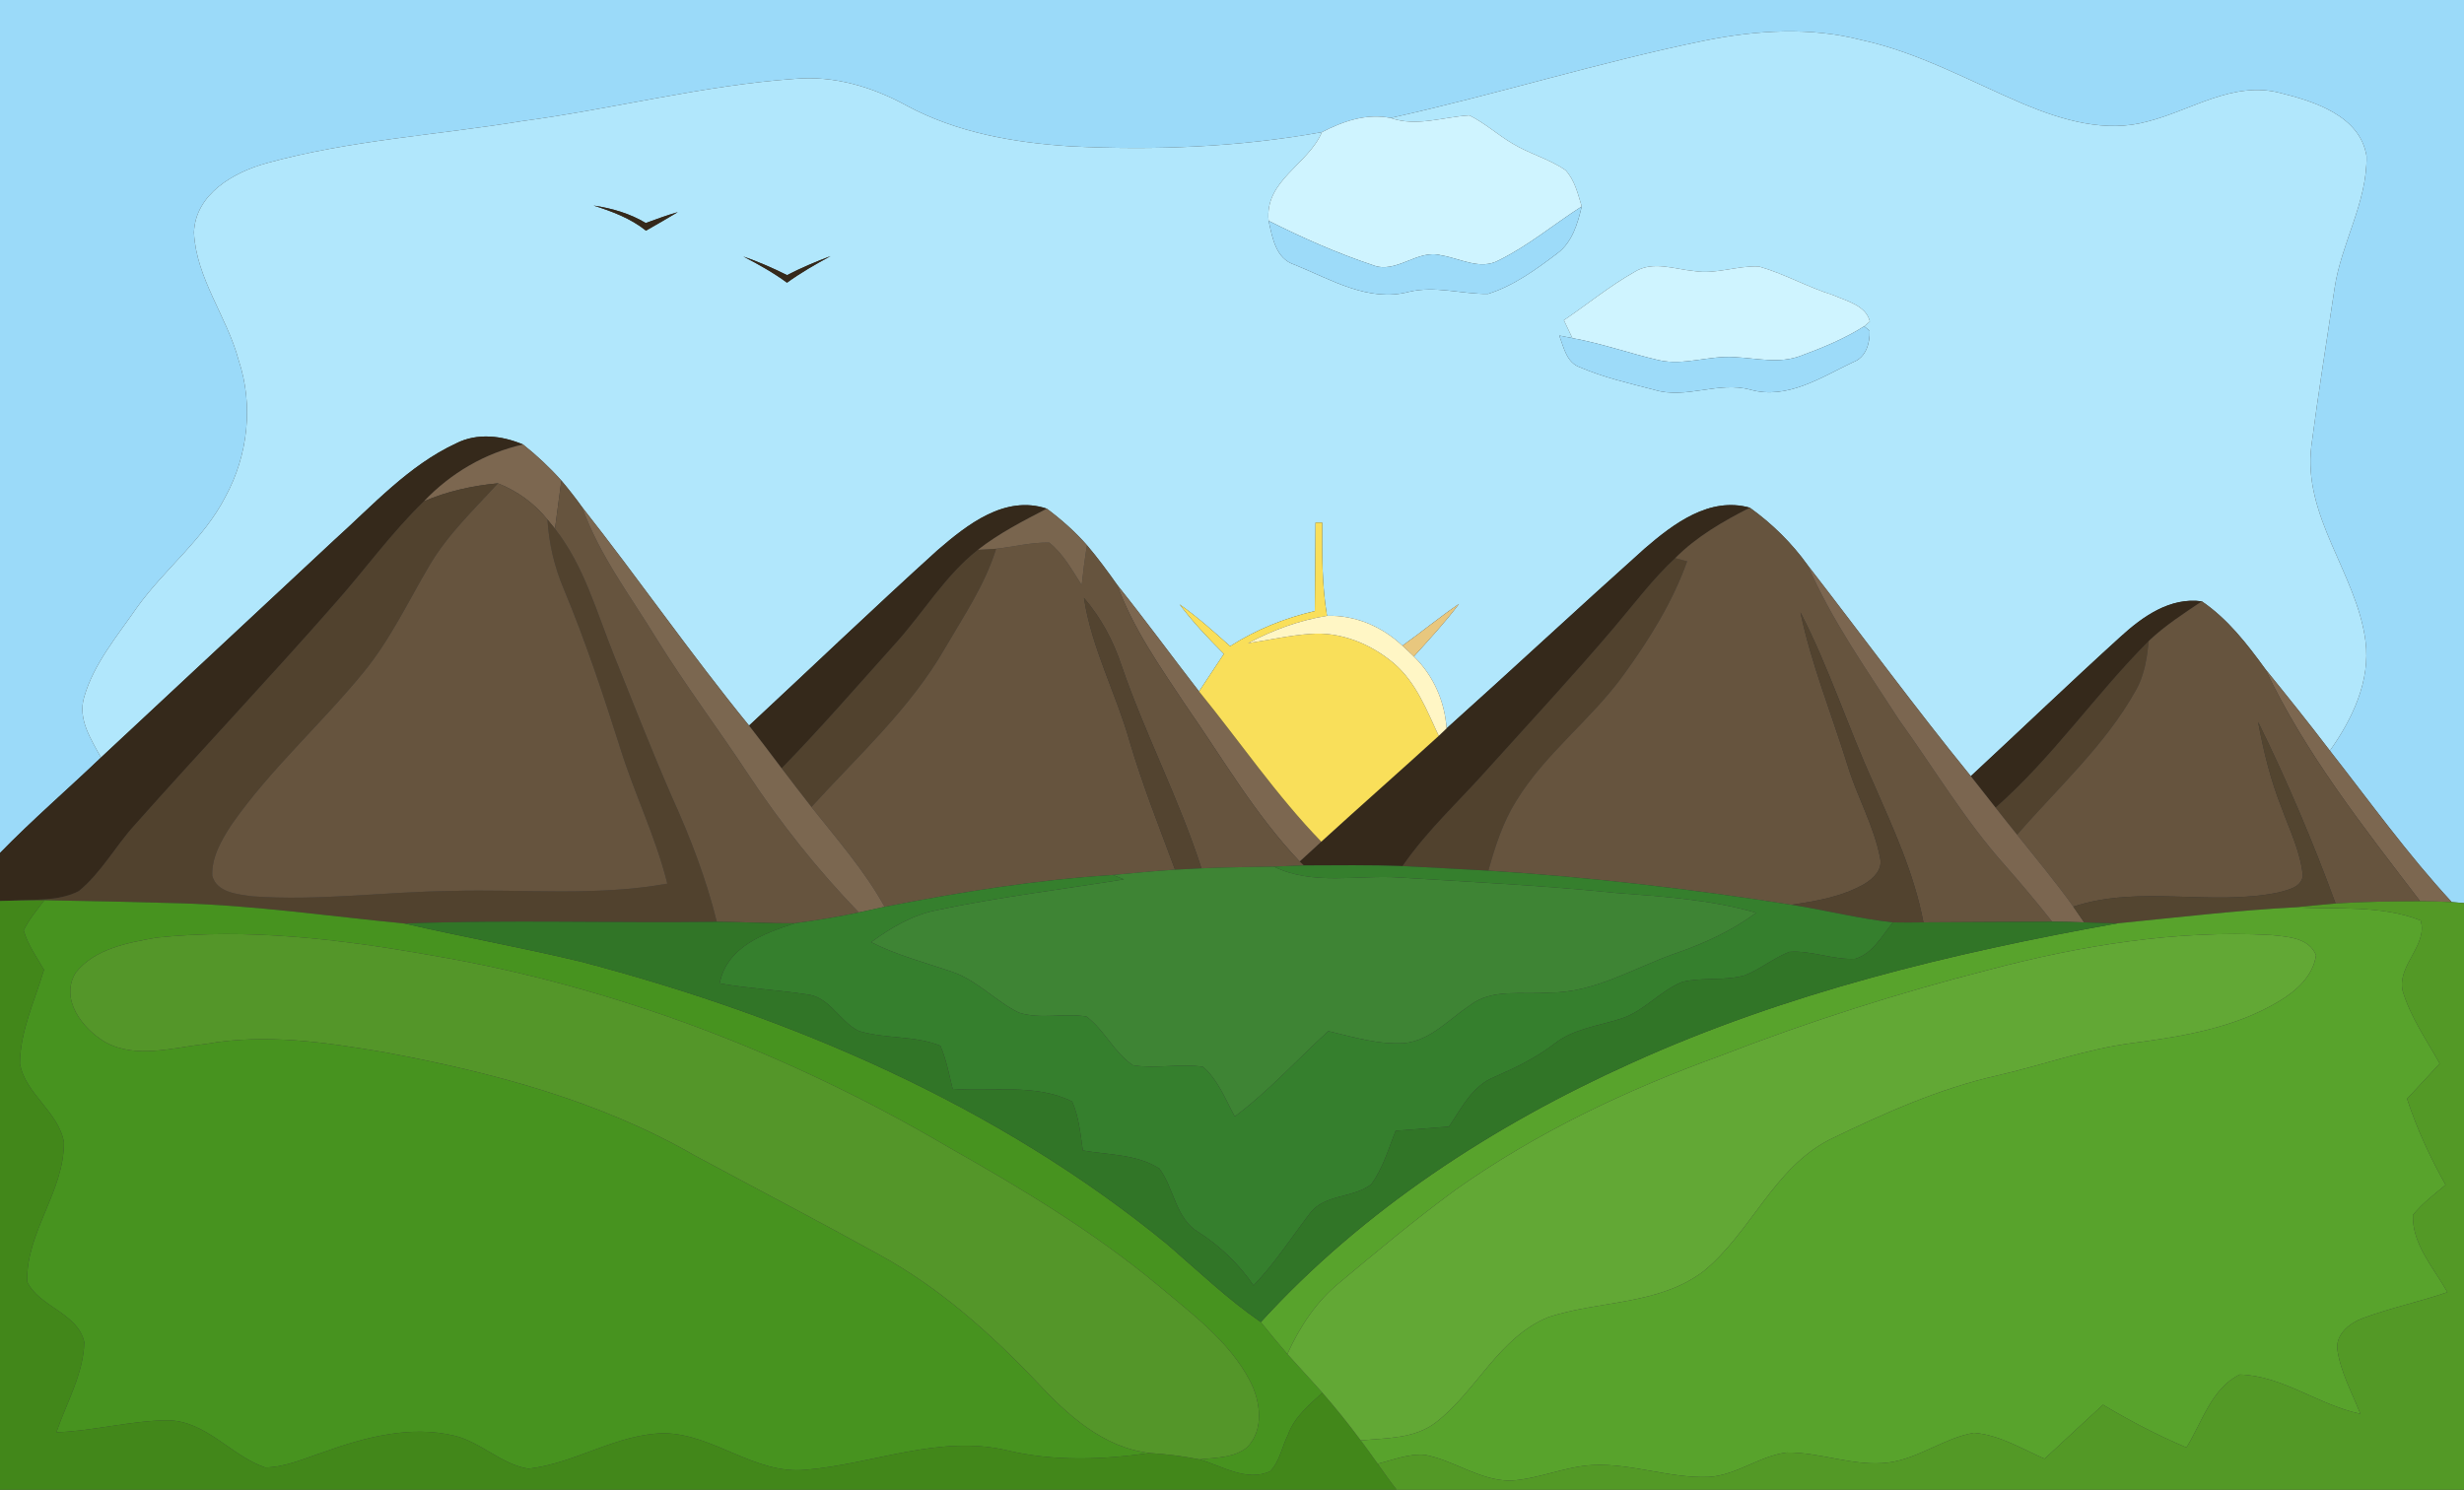 <?xml version="1.0" encoding="UTF-8" ?>
<!DOCTYPE svg PUBLIC "-//W3C//DTD SVG 1.1//EN" "http://www.w3.org/Graphics/SVG/1.1/DTD/svg11.dtd">
<svg width="382pt" height="231pt" viewBox="0 0 382 231" version="1.1" xmlns="http://www.w3.org/2000/svg">
<rect x="0" y="0" width="382" height="231" fill="#333333" stroke="none"/>
<g id="#9bdaf9ff">
<path fill="#9bdaf9" opacity="1.00" d=" M 0.00 0.00 L 382.00 0.00 L 382.00 140.03 C 381.53 139.99 380.58 139.91 380.10 139.87 C 373.28 132.49 367.40 124.30 361.21 116.40 C 364.69 111.47 367.53 105.59 366.73 99.40 C 365.35 88.90 356.96 80.11 358.34 69.10 C 359.41 60.96 360.71 52.84 361.93 44.73 C 362.95 37.73 367.02 31.36 366.89 24.20 C 365.88 17.94 358.78 15.72 353.46 14.40 C 346.19 12.51 339.69 17.13 332.93 18.84 C 326.46 20.64 319.74 18.63 313.75 16.14 C 305.46 12.61 297.48 8.14 288.60 6.21 C 280.68 4.16 272.36 4.68 264.41 6.27 C 247.98 9.61 231.96 14.67 215.59 18.29 C 211.83 17.54 208.23 18.79 204.94 20.49 C 192.11 22.82 179.00 23.33 166.00 22.69 C 157.23 22.13 148.33 20.57 140.52 16.36 C 135.27 13.48 129.33 11.70 123.30 12.22 C 109.02 13.23 95.10 16.89 80.94 18.78 C 67.76 20.95 54.29 21.72 41.37 25.29 C 36.24 26.69 30.28 30.08 30.07 36.06 C 30.42 43.21 35.20 49.09 37.00 55.86 C 39.33 62.81 38.45 70.60 34.96 77.01 C 31.57 83.63 25.50 88.23 21.22 94.21 C 18.18 98.63 14.53 102.89 13.03 108.15 C 12.04 111.52 14.12 114.63 15.65 117.46 C 10.46 122.42 5.01 127.12 0.00 132.26 L 0.00 0.00 Z" />
</g>
<g id="#b1e7fcff">
<path fill="#b1e7fc" opacity="1.00" d=" M 264.41 6.27 C 272.36 4.68 280.68 4.16 288.60 6.21 C 297.48 8.14 305.46 12.61 313.75 16.14 C 319.74 18.63 326.46 20.64 332.93 18.84 C 339.69 17.13 346.19 12.51 353.46 14.40 C 358.78 15.72 365.88 17.94 366.89 24.20 C 367.02 31.36 362.95 37.73 361.93 44.73 C 360.71 52.84 359.41 60.96 358.34 69.10 C 356.96 80.11 365.35 88.90 366.73 99.40 C 367.53 105.59 364.69 111.47 361.21 116.40 C 357.95 112.11 354.58 107.91 351.19 103.73 C 348.37 99.85 345.37 95.97 341.36 93.24 C 336.43 92.57 332.19 95.59 328.75 98.73 C 320.92 105.84 313.29 113.16 305.54 120.35 C 296.84 109.66 288.70 98.54 280.26 87.65 C 277.79 84.20 274.73 81.19 271.28 78.72 C 265.03 76.97 259.45 81.20 255.00 85.04 C 244.69 94.26 234.57 103.70 224.27 112.94 C 223.98 108.74 222.23 104.73 219.19 101.79 C 221.59 99.14 224.03 96.51 226.19 93.64 C 223.18 95.69 220.38 98.01 217.42 100.12 C 214.26 97.14 210.10 95.35 205.73 95.49 C 204.93 90.71 204.96 85.86 204.99 81.03 L 203.95 81.03 C 203.92 85.60 203.90 90.17 203.84 94.75 C 199.19 95.83 194.74 97.62 190.71 100.20 C 188.18 97.94 185.65 95.67 182.88 93.71 C 184.94 96.46 187.32 98.96 189.74 101.39 C 188.45 103.32 187.16 105.27 185.89 107.21 C 181.64 101.72 177.55 96.12 173.21 90.70 C 171.72 88.59 170.19 86.51 168.52 84.54 C 166.66 82.42 164.54 80.55 162.29 78.87 C 155.80 76.71 149.96 81.34 145.35 85.31 C 135.49 94.24 125.87 103.45 116.13 112.51 C 107.15 101.50 99.05 89.81 90.26 78.65 C 89.24 77.23 88.16 75.85 87.03 74.51 C 85.22 72.48 83.22 70.61 81.09 68.92 C 77.81 67.54 73.98 67.08 70.71 68.75 C 63.31 72.19 57.76 78.40 51.78 83.77 C 39.74 95.00 27.70 106.24 15.65 117.46 C 14.12 114.63 12.04 111.52 13.03 108.15 C 14.53 102.89 18.18 98.63 21.22 94.21 C 25.50 88.23 31.57 83.63 34.96 77.01 C 38.45 70.60 39.33 62.81 37.00 55.86 C 35.20 49.09 30.42 43.21 30.07 36.06 C 30.28 30.08 36.24 26.69 41.37 25.29 C 54.29 21.72 67.76 20.95 80.94 18.78 C 95.10 16.89 109.02 13.23 123.30 12.22 C 129.33 11.70 135.27 13.48 140.52 16.36 C 148.33 20.57 157.23 22.13 166.00 22.69 C 179.00 23.33 192.11 22.82 204.94 20.49 C 202.78 25.57 196.02 27.98 196.68 34.24 C 197.26 36.87 197.78 40.15 200.77 41.07 C 206.34 43.33 212.16 46.91 218.40 45.26 C 222.50 44.26 226.59 45.62 230.69 45.57 C 234.67 44.32 238.12 41.79 241.42 39.30 C 243.74 37.58 244.59 34.69 245.22 32.01 C 244.62 30.05 244.13 27.92 242.71 26.39 C 240.16 24.62 237.09 23.85 234.46 22.24 C 232.18 20.89 230.19 19.07 227.81 17.89 C 223.73 18.12 219.64 19.71 215.59 18.29 C 231.96 14.67 247.98 9.61 264.41 6.27 M 92.02 31.87 C 94.90 32.78 97.76 33.85 100.15 35.76 C 101.80 34.81 103.45 33.88 105.08 32.89 C 103.40 33.38 101.76 33.97 100.12 34.58 C 97.63 33.09 94.87 32.30 92.02 31.87 M 115.24 39.77 C 117.58 40.98 119.89 42.27 122.01 43.83 C 124.15 42.28 126.45 40.96 128.77 39.71 C 126.47 40.58 124.20 41.53 122.02 42.66 C 119.82 41.56 117.56 40.58 115.24 39.77 M 253.34 42.20 C 249.51 44.37 246.09 47.19 242.45 49.65 C 242.78 50.35 243.44 51.74 243.77 52.43 C 243.26 52.33 242.25 52.13 241.74 52.03 C 242.43 53.87 242.87 56.26 245.00 56.97 C 248.67 58.55 252.60 59.44 256.46 60.44 C 261.40 61.96 266.40 59.05 271.38 60.43 C 277.09 62.01 282.33 58.51 287.26 56.17 C 289.29 55.45 289.92 53.22 289.86 51.28 L 289.00 50.60 C 289.22 50.41 289.66 50.04 289.89 49.85 C 289.29 47.33 286.24 46.67 284.18 45.75 C 280.24 44.53 276.63 42.43 272.68 41.32 C 269.32 41.16 266.04 42.58 262.67 42.03 C 259.59 41.75 256.20 40.36 253.34 42.20 Z" />
</g>
<g id="#cff4ffff">
<path fill="#cff4ff" opacity="1.00" d=" M 204.94 20.49 C 208.23 18.79 211.83 17.54 215.59 18.29 C 219.64 19.71 223.73 18.12 227.81 17.89 C 230.19 19.07 232.18 20.89 234.46 22.24 C 237.09 23.85 240.16 24.62 242.71 26.39 C 244.13 27.92 244.62 30.05 245.22 32.01 C 240.92 34.76 236.97 38.09 232.38 40.35 C 229.48 41.95 226.36 40.05 223.42 39.59 C 219.73 38.57 216.47 42.58 212.78 41.09 C 207.25 39.24 201.89 36.86 196.68 34.24 C 196.02 27.98 202.78 25.57 204.94 20.49 Z" />
<path fill="#cff4ff" opacity="1.00" d=" M 253.34 42.20 C 256.20 40.36 259.59 41.75 262.67 42.03 C 266.04 42.58 269.32 41.16 272.68 41.32 C 276.63 42.43 280.24 44.53 284.18 45.75 C 286.24 46.67 289.29 47.33 289.89 49.85 C 289.66 50.04 289.22 50.41 289.00 50.60 C 285.95 52.53 282.58 53.92 279.20 55.16 C 275.90 56.45 272.34 55.54 268.94 55.38 C 264.99 55.09 261.08 56.74 257.16 55.85 C 252.67 54.81 248.31 53.25 243.77 52.43 C 243.44 51.74 242.78 50.35 242.45 49.65 C 246.09 47.19 249.51 44.37 253.34 42.20 Z" />
</g>
<g id="#35291bff">
<path fill="#35291b" opacity="1.00" d=" M 92.02 31.87 C 94.87 32.30 97.63 33.09 100.12 34.58 C 101.76 33.97 103.40 33.38 105.08 32.89 C 103.45 33.88 101.80 34.81 100.15 35.76 C 97.76 33.85 94.90 32.78 92.02 31.87 Z" />
<path fill="#35291b" opacity="1.00" d=" M 115.24 39.77 C 117.56 40.58 119.82 41.56 122.02 42.66 C 124.20 41.53 126.47 40.58 128.77 39.71 C 126.45 40.96 124.15 42.28 122.01 43.83 C 119.89 42.27 117.58 40.98 115.24 39.77 Z" />
<path fill="#35291b" opacity="1.00" d=" M 70.71 68.75 C 73.98 67.08 77.81 67.54 81.09 68.92 C 75.19 70.24 69.89 73.35 65.73 77.72 C 60.63 82.65 56.49 88.46 51.78 93.74 C 41.65 105.28 31.09 116.43 20.89 127.91 C 17.88 131.22 15.71 135.30 12.23 138.16 C 9.05 139.80 5.28 139.42 1.80 139.65 C 1.35 139.66 0.45 139.68 0.00 139.69 L 0.00 132.26 C 5.01 127.12 10.46 122.42 15.65 117.46 C 27.70 106.24 39.74 95.00 51.78 83.77 C 57.76 78.40 63.31 72.19 70.71 68.75 Z" />
<path fill="#35291b" opacity="1.00" d=" M 145.35 85.31 C 149.96 81.34 155.80 76.71 162.29 78.87 C 158.61 80.78 154.89 82.68 151.61 85.25 C 146.48 89.28 143.15 95.01 138.81 99.79 C 132.99 106.28 127.27 112.88 121.18 119.13 C 119.51 116.91 117.84 114.70 116.13 112.51 C 125.87 103.45 135.49 94.24 145.35 85.31 Z" />
<path fill="#35291b" opacity="1.00" d=" M 255.00 85.04 C 259.45 81.20 265.03 76.97 271.28 78.72 C 267.12 80.84 263.02 83.20 259.71 86.54 C 256.21 89.79 253.36 93.63 250.28 97.25 C 244.00 104.65 237.40 111.75 230.91 118.95 C 226.40 124.05 221.32 128.66 217.44 134.29 C 212.33 134.10 207.23 134.17 202.13 134.19 L 201.49 133.58 C 202.60 132.55 203.72 131.53 204.84 130.51 C 210.87 125.00 217.01 119.61 223.05 114.10 C 223.35 113.81 223.97 113.23 224.27 112.94 C 234.57 103.70 244.69 94.26 255.00 85.04 Z" />
<path fill="#35291b" opacity="1.00" d=" M 328.75 98.73 C 332.19 95.59 336.43 92.57 341.36 93.24 C 338.52 95.14 335.63 97.01 333.14 99.37 C 324.87 107.66 318.21 117.46 309.38 125.23 C 308.09 123.60 306.82 121.97 305.54 120.35 C 313.29 113.16 320.92 105.84 328.75 98.73 Z" />
</g>
<g id="#9ddbf9ff">
<path fill="#9ddbf9" opacity="1.00" d=" M 245.22 32.01 C 244.59 34.69 243.74 37.58 241.42 39.30 C 238.12 41.79 234.67 44.32 230.69 45.57 C 226.59 45.62 222.50 44.26 218.40 45.26 C 212.16 46.91 206.34 43.33 200.77 41.07 C 197.78 40.15 197.26 36.87 196.68 34.24 C 201.89 36.86 207.25 39.24 212.78 41.09 C 216.47 42.58 219.73 38.57 223.42 39.59 C 226.36 40.05 229.48 41.95 232.38 40.35 C 236.97 38.09 240.92 34.76 245.22 32.01 Z" />
<path fill="#9ddbf9" opacity="1.00" d=" M 279.20 55.16 C 282.58 53.92 285.95 52.53 289.00 50.60 L 289.86 51.28 C 289.92 53.22 289.29 55.45 287.26 56.17 C 282.33 58.51 277.09 62.01 271.38 60.43 C 266.40 59.05 261.40 61.96 256.46 60.44 C 252.60 59.44 248.67 58.55 245.00 56.97 C 242.87 56.26 242.43 53.87 241.74 52.03 C 242.25 52.13 243.26 52.33 243.77 52.43 C 248.31 53.25 252.67 54.81 257.16 55.85 C 261.08 56.74 264.99 55.09 268.94 55.38 C 272.34 55.54 275.90 56.45 279.20 55.16 Z" />
</g>
<g id="#7c6750ff">
<path fill="#7c6750" opacity="1.00" d=" M 81.09 68.92 C 83.22 70.61 85.22 72.48 87.03 74.51 C 86.69 77.00 86.37 79.50 86.04 81.99 C 85.75 81.63 85.17 80.92 84.88 80.57 C 82.86 78.06 80.20 76.12 77.20 74.94 C 73.27 75.30 69.37 76.17 65.73 77.72 C 69.89 73.35 75.19 70.24 81.09 68.92 Z" />
<path fill="#7c6750" opacity="1.00" d=" M 173.21 90.70 C 177.55 96.12 181.64 101.72 185.89 107.21 C 192.21 114.97 197.86 123.31 204.84 130.51 C 203.72 131.53 202.60 132.55 201.49 133.58 C 194.55 126.27 189.48 117.47 183.74 109.24 C 179.81 103.31 175.66 97.44 173.21 90.70 Z" />
<path fill="#7c6750" opacity="1.00" d=" M 351.19 103.73 C 354.58 107.91 357.95 112.11 361.21 116.40 C 367.40 124.30 373.28 132.49 380.10 139.87 C 378.46 139.79 376.83 139.76 375.20 139.74 C 366.46 128.28 357.39 116.83 351.19 103.73 Z" />
</g>
<g id="#51422eff">
<path fill="#51422e" opacity="1.00" d=" M 65.73 77.72 C 69.37 76.17 73.27 75.30 77.20 74.94 C 73.49 79.01 69.43 82.85 66.61 87.63 C 63.28 93.25 60.49 99.23 56.31 104.30 C 49.72 112.36 41.84 119.33 35.87 127.91 C 34.34 130.27 32.79 132.90 32.91 135.81 C 33.63 138.40 36.78 138.64 38.99 138.97 C 49.33 139.74 59.66 138.26 69.99 138.15 C 81.15 137.83 92.41 139.02 103.46 137.01 C 101.66 129.75 98.32 123.01 96.12 115.88 C 93.51 107.65 90.78 99.44 87.46 91.46 C 85.98 88.01 85.10 84.32 84.88 80.57 C 85.17 80.92 85.75 81.63 86.04 81.99 C 90.59 87.78 92.51 95.00 95.23 101.72 C 98.19 109.08 101.07 116.47 104.24 123.73 C 107.05 129.93 109.49 136.31 111.13 142.93 C 94.99 143.15 78.85 142.58 62.72 143.20 C 51.17 142.07 39.65 140.41 28.03 140.06 C 20.98 139.86 13.93 139.70 6.88 139.58 C 5.19 139.58 3.50 139.62 1.80 139.65 C 5.28 139.42 9.05 139.80 12.23 138.16 C 15.71 135.30 17.88 131.22 20.89 127.91 C 31.09 116.43 41.65 105.28 51.78 93.74 C 56.49 88.46 60.63 82.65 65.73 77.72 Z" />
<path fill="#51422e" opacity="1.00" d=" M 138.81 99.79 C 143.15 95.01 146.48 89.28 151.61 85.25 C 152.31 85.21 153.72 85.13 154.43 85.09 C 152.71 90.67 149.40 95.53 146.49 100.53 C 141.10 109.90 133.00 117.21 125.80 125.13 C 124.24 123.14 122.71 121.14 121.18 119.13 C 127.27 112.88 132.99 106.28 138.81 99.79 Z" />
<path fill="#51422e" opacity="1.00" d=" M 250.28 97.25 C 253.36 93.63 256.21 89.79 259.71 86.54 C 260.17 86.67 261.10 86.92 261.56 87.04 C 259.28 93.42 255.65 99.22 251.68 104.68 C 246.67 111.61 239.59 116.80 235.10 124.13 C 232.99 127.46 231.80 131.24 230.74 135.00 C 226.30 134.77 221.87 134.50 217.44 134.29 C 221.32 128.66 226.40 124.05 230.91 118.95 C 237.40 111.75 244.00 104.65 250.28 97.25 Z" />
<path fill="#51422e" opacity="1.00" d=" M 309.38 125.23 C 318.21 117.46 324.87 107.66 333.14 99.37 C 332.85 102.01 332.47 104.72 331.12 107.05 C 326.38 115.56 319.04 122.14 312.72 129.43 C 311.60 128.04 310.48 126.64 309.38 125.23 Z" />
</g>
<g id="#66543eff">
<path fill="#66543e" opacity="1.00" d=" M 77.20 74.94 C 80.20 76.12 82.86 78.06 84.88 80.57 C 85.10 84.32 85.98 88.01 87.46 91.46 C 90.78 99.44 93.51 107.65 96.12 115.88 C 98.32 123.01 101.66 129.75 103.46 137.01 C 92.41 139.02 81.15 137.83 69.99 138.15 C 59.66 138.26 49.33 139.74 38.99 138.97 C 36.78 138.64 33.63 138.40 32.91 135.81 C 32.79 132.90 34.34 130.27 35.87 127.91 C 41.84 119.33 49.72 112.36 56.31 104.30 C 60.49 99.23 63.28 93.25 66.61 87.63 C 69.43 82.85 73.49 79.01 77.20 74.94 Z" />
<path fill="#66543e" opacity="1.00" d=" M 86.04 81.99 C 86.37 79.50 86.69 77.00 87.03 74.51 C 88.16 75.85 89.24 77.23 90.26 78.65 C 92.92 86.13 97.78 92.45 101.86 99.16 C 106.29 106.30 111.35 113.01 115.97 120.02 C 121.03 127.67 126.77 134.88 133.15 141.48 C 129.87 142.18 126.57 142.71 123.25 143.15 C 119.21 143.20 115.17 142.95 111.13 142.93 C 109.49 136.31 107.05 129.93 104.24 123.73 C 101.07 116.47 98.19 109.08 95.23 101.72 C 92.51 95.00 90.59 87.78 86.04 81.99 Z" />
<path fill="#66543e" opacity="1.00" d=" M 271.28 78.72 C 274.73 81.19 277.79 84.20 280.26 87.65 C 283.96 96.19 289.38 103.81 294.40 111.60 C 299.84 119.15 304.62 127.20 310.84 134.17 C 313.34 137.02 315.80 139.92 318.15 142.91 C 311.50 142.96 304.85 142.96 298.20 143.02 C 296.76 135.46 293.53 128.46 290.46 121.45 C 286.47 112.70 283.55 103.48 279.12 94.93 C 280.83 103.04 283.97 110.73 286.42 118.63 C 287.89 123.52 290.53 128.04 291.49 133.09 C 291.88 134.84 290.42 136.23 289.06 137.05 C 285.62 139.03 281.62 139.72 277.74 140.29 C 262.16 137.84 246.48 135.99 230.74 135.00 C 231.80 131.24 232.99 127.46 235.10 124.13 C 239.59 116.80 246.67 111.61 251.68 104.68 C 255.65 99.22 259.28 93.42 261.56 87.04 C 261.10 86.92 260.17 86.67 259.71 86.54 C 263.02 83.20 267.12 80.84 271.28 78.72 Z" />
<path fill="#66543e" opacity="1.00" d=" M 154.43 85.09 C 157.18 84.79 159.89 84.07 162.67 84.13 C 164.85 85.88 166.20 88.40 167.70 90.72 C 167.92 88.65 168.18 86.59 168.52 84.54 C 170.19 86.51 171.72 88.59 173.21 90.70 C 175.66 97.44 179.81 103.31 183.74 109.24 C 189.48 117.47 194.55 126.27 201.49 133.58 L 202.13 134.19 C 200.58 134.25 199.03 134.31 197.48 134.37 C 193.74 134.45 190.00 134.47 186.26 134.64 C 182.80 123.87 177.52 113.82 173.85 103.13 C 172.59 99.32 170.67 95.76 168.05 92.71 C 169.22 100.45 172.98 107.42 175.11 114.89 C 177.10 121.67 179.72 128.23 182.17 134.85 C 178.95 135.05 175.74 135.38 172.53 135.67 C 160.63 136.42 148.83 138.33 137.14 140.61 C 134.03 134.98 129.77 130.15 125.80 125.13 C 133.00 117.21 141.10 109.90 146.49 100.53 C 149.40 95.53 152.71 90.67 154.43 85.09 Z" />
<path fill="#66543e" opacity="1.00" d=" M 341.36 93.24 C 345.37 95.97 348.37 99.85 351.19 103.73 C 357.39 116.83 366.46 128.28 375.20 139.74 C 370.83 139.76 366.45 139.80 362.09 140.09 C 358.58 130.51 354.59 121.09 350.08 111.94 C 350.93 116.50 352.03 121.03 353.76 125.35 C 355.01 128.79 356.69 132.17 357.02 135.86 C 356.68 137.64 354.74 137.95 353.29 138.37 C 342.78 140.56 331.77 137.16 321.43 140.58 C 318.69 136.74 315.66 133.12 312.72 129.43 C 319.04 122.14 326.38 115.56 331.12 107.05 C 332.47 104.72 332.85 102.01 333.14 99.37 C 335.63 97.01 338.52 95.14 341.36 93.24 Z" />
</g>
<g id="#7b6750ff">
<path fill="#7b6750" opacity="1.00" d=" M 90.26 78.65 C 99.05 89.81 107.15 101.50 116.13 112.51 C 117.84 114.70 119.51 116.91 121.18 119.13 C 122.71 121.14 124.24 123.14 125.80 125.13 C 129.77 130.15 134.03 134.98 137.14 140.61 C 135.81 140.90 134.48 141.19 133.15 141.48 C 126.77 134.88 121.03 127.67 115.97 120.02 C 111.35 113.01 106.29 106.30 101.86 99.16 C 97.78 92.45 92.92 86.13 90.26 78.65 Z" />
</g>
<g id="#79654eff">
<path fill="#79654e" opacity="1.00" d=" M 162.29 78.87 C 164.54 80.55 166.66 82.42 168.52 84.54 C 168.18 86.59 167.92 88.65 167.70 90.72 C 166.20 88.40 164.85 85.88 162.67 84.13 C 159.89 84.07 157.18 84.79 154.43 85.09 C 153.72 85.13 152.31 85.21 151.61 85.25 C 154.89 82.68 158.61 80.78 162.29 78.87 Z" />
</g>
<g id="#f9df5aff">
<path fill="#f9df5a" opacity="1.00" d=" M 203.95 81.03 L 204.99 81.03 C 204.96 85.86 204.93 90.71 205.73 95.49 C 201.44 96.17 197.32 97.70 193.49 99.73 C 196.71 99.25 199.89 98.52 203.15 98.29 C 207.87 97.92 212.56 99.85 216.12 102.87 C 219.54 105.81 221.19 110.12 223.05 114.10 C 217.01 119.61 210.87 125.00 204.84 130.51 C 197.86 123.31 192.21 114.97 185.89 107.21 C 187.16 105.27 188.45 103.32 189.74 101.39 C 187.32 98.96 184.94 96.46 182.88 93.71 C 185.65 95.67 188.18 97.94 190.71 100.20 C 194.74 97.62 199.19 95.83 203.84 94.75 C 203.90 90.17 203.92 85.60 203.95 81.03 Z" />
</g>
<g id="#7b6650ff">
<path fill="#7b6650" opacity="1.00" d=" M 280.26 87.65 C 288.70 98.54 296.84 109.66 305.54 120.35 C 306.82 121.97 308.09 123.60 309.38 125.23 C 310.48 126.64 311.60 128.04 312.72 129.43 C 315.66 133.12 318.69 136.74 321.43 140.58 C 321.85 141.19 322.69 142.41 323.11 143.02 C 321.45 142.96 319.80 142.92 318.15 142.91 C 315.80 139.92 313.34 137.02 310.84 134.17 C 304.62 127.20 299.84 119.15 294.40 111.60 C 289.38 103.81 283.96 96.19 280.26 87.65 Z" />
</g>
<g id="#534430ff">
<path fill="#534430" opacity="1.00" d=" M 168.05 92.71 C 170.67 95.76 172.59 99.32 173.85 103.13 C 177.52 113.82 182.80 123.87 186.26 134.64 C 184.90 134.70 183.53 134.77 182.17 134.85 C 179.72 128.23 177.10 121.67 175.11 114.89 C 172.98 107.42 169.22 100.45 168.05 92.71 Z" />
</g>
<g id="#e8c77eff">
<path fill="#e8c77e" opacity="1.00" d=" M 217.42 100.12 C 220.38 98.01 223.18 95.69 226.19 93.64 C 224.03 96.51 221.59 99.14 219.19 101.79 C 218.61 101.22 218.02 100.66 217.42 100.12 Z" />
</g>
<g id="#fff6c5ff">
<path fill="#fff6c5" opacity="1.00" d=" M 205.73 95.49 C 210.10 95.35 214.26 97.14 217.42 100.12 C 218.02 100.66 218.61 101.22 219.19 101.79 C 222.23 104.73 223.98 108.74 224.27 112.94 C 223.97 113.23 223.35 113.81 223.05 114.10 C 221.19 110.12 219.54 105.81 216.12 102.87 C 212.56 99.85 207.87 97.92 203.15 98.29 C 199.89 98.52 196.71 99.25 193.49 99.73 C 197.32 97.70 201.44 96.17 205.73 95.49 Z" />
</g>
<g id="#52432fff">
<path fill="#52432f" opacity="1.00" d=" M 279.12 94.93 C 283.55 103.48 286.47 112.70 290.46 121.45 C 293.53 128.46 296.76 135.46 298.20 143.02 C 296.62 143.04 295.04 143.06 293.46 143.02 C 288.17 142.44 283.00 141.12 277.74 140.29 C 281.62 139.72 285.62 139.03 289.06 137.05 C 290.42 136.23 291.88 134.84 291.49 133.09 C 290.53 128.04 287.89 123.52 286.42 118.63 C 283.97 110.73 280.83 103.04 279.12 94.93 Z" />
</g>
<g id="#534530ff">
<path fill="#534530" opacity="1.00" d=" M 350.08 111.94 C 354.59 121.09 358.58 130.51 362.09 140.09 C 359.97 140.26 357.87 140.51 355.75 140.69 C 346.57 141.17 337.43 142.27 328.28 143.17 C 326.55 143.16 324.83 143.07 323.11 143.02 C 322.69 142.41 321.85 141.19 321.43 140.58 C 331.77 137.16 342.78 140.56 353.29 138.37 C 354.74 137.95 356.68 137.64 357.02 135.86 C 356.69 132.17 355.01 128.79 353.76 125.35 C 352.03 121.03 350.93 116.50 350.08 111.94 Z" />
</g>
<g id="#3e8434ff">
<path fill="#3e8434" opacity="1.00" d=" M 186.26 134.64 C 190.00 134.47 193.74 134.45 197.48 134.37 C 203.60 137.37 210.52 135.62 217.03 136.07 C 228.22 136.77 239.42 137.30 250.58 138.46 C 257.86 139.01 265.21 139.48 272.27 141.53 C 268.48 144.34 264.17 146.30 259.74 147.83 C 253.27 150.09 247.13 153.99 240.05 153.91 C 235.99 154.26 231.33 153.21 227.86 155.90 C 224.64 158.04 221.81 161.30 217.77 161.74 C 213.74 162.02 209.81 160.80 205.93 159.88 C 201.10 164.29 196.69 169.19 191.43 173.12 C 189.97 170.46 188.85 167.45 186.51 165.41 C 182.91 164.88 179.26 165.75 175.66 165.18 C 172.72 163.22 171.25 159.74 168.45 157.62 C 164.98 157.03 161.34 158.11 157.95 157.01 C 154.29 155.20 151.46 151.96 147.52 150.65 C 143.33 149.23 139.02 148.10 135.05 146.09 C 138.10 143.87 141.42 141.89 145.17 141.14 C 154.79 139.10 164.56 137.92 174.26 136.35 C 173.82 136.18 172.96 135.84 172.53 135.67 C 175.74 135.38 178.95 135.05 182.17 134.85 C 183.53 134.77 184.90 134.70 186.26 134.64 Z" />
</g>
<g id="#357f2dff">
<path fill="#357f2d" opacity="1.00" d=" M 197.48 134.37 C 199.03 134.31 200.58 134.25 202.13 134.19 C 207.23 134.17 212.33 134.10 217.44 134.29 C 221.87 134.50 226.30 134.77 230.74 135.00 C 246.48 135.99 262.16 137.84 277.74 140.29 C 283.00 141.12 288.17 142.44 293.46 143.02 C 291.77 145.09 290.34 147.86 287.61 148.67 C 284.16 148.86 280.85 147.33 277.41 147.59 C 274.95 148.55 272.90 150.30 270.44 151.25 C 267.31 152.12 263.99 151.50 260.85 152.24 C 257.35 153.60 254.89 156.83 251.26 157.96 C 247.75 159.10 243.87 159.51 240.90 161.90 C 238.09 164.04 234.90 165.58 231.68 166.99 C 228.25 168.34 226.59 171.83 224.63 174.69 C 221.87 174.91 219.12 175.12 216.37 175.33 C 215.25 178.15 214.40 181.17 212.57 183.64 C 209.79 185.80 205.43 185.12 203.13 188.06 C 200.24 191.84 197.65 195.87 194.34 199.32 C 192.08 196.01 189.19 193.23 185.83 191.07 C 182.23 188.94 182.07 184.30 179.74 181.19 C 176.25 178.94 171.85 179.09 167.88 178.39 C 167.50 175.83 167.27 173.19 166.22 170.80 C 160.53 167.94 153.83 169.33 147.69 168.83 C 147.13 166.58 146.71 164.28 145.79 162.15 C 141.76 160.52 137.26 161.12 133.14 159.86 C 130.13 158.38 128.60 154.49 124.99 154.17 C 120.53 153.49 116.02 153.27 111.58 152.48 C 112.65 146.83 118.41 144.73 123.25 143.15 C 126.57 142.71 129.87 142.18 133.15 141.48 C 134.48 141.19 135.81 140.90 137.14 140.61 C 148.83 138.33 160.63 136.42 172.53 135.67 C 172.96 135.84 173.82 136.18 174.26 136.35 C 164.56 137.92 154.79 139.10 145.17 141.14 C 141.42 141.89 138.10 143.87 135.05 146.09 C 139.02 148.10 143.33 149.23 147.52 150.65 C 151.46 151.96 154.29 155.20 157.95 157.01 C 161.34 158.11 164.98 157.03 168.45 157.62 C 171.25 159.74 172.72 163.22 175.66 165.18 C 179.26 165.75 182.91 164.88 186.51 165.41 C 188.85 167.45 189.97 170.46 191.43 173.12 C 196.69 169.19 201.10 164.29 205.93 159.88 C 209.81 160.80 213.74 162.02 217.77 161.74 C 221.81 161.30 224.64 158.04 227.86 155.90 C 231.33 153.21 235.99 154.26 240.05 153.91 C 247.13 153.99 253.27 150.09 259.74 147.83 C 264.17 146.30 268.48 144.34 272.27 141.53 C 265.21 139.48 257.86 139.01 250.58 138.46 C 239.42 137.30 228.22 136.77 217.03 136.07 C 210.52 135.62 203.60 137.37 197.48 134.37 Z" />
</g>
<g id="#42871aff">
<path fill="#42871a" opacity="1.00" d=" M 0.00 139.69 C 0.45 139.68 1.35 139.66 1.80 139.65 C 3.50 139.62 5.19 139.58 6.88 139.58 C 5.75 141.09 4.50 142.55 3.67 144.26 C 4.31 146.48 5.67 148.39 6.82 150.37 C 5.41 155.16 3.13 159.84 3.09 164.92 C 3.94 169.66 9.06 172.35 9.91 177.09 C 9.97 184.74 4.02 191.07 4.21 198.72 C 6.04 202.65 12.07 203.56 13.07 208.11 C 12.94 213.07 10.31 217.49 8.74 222.09 C 14.50 221.87 20.12 220.31 25.87 220.22 C 31.92 220.23 35.77 225.71 41.12 227.54 C 44.27 227.50 47.20 226.13 50.14 225.17 C 56.57 222.85 63.61 220.98 70.43 222.61 C 74.56 223.60 77.72 227.06 81.92 227.73 C 89.19 226.92 95.59 222.32 103.01 222.23 C 110.72 222.39 117.03 228.66 124.89 227.90 C 135.31 227.04 145.59 222.40 156.13 224.89 C 163.40 226.63 170.91 226.34 178.26 225.30 C 180.84 225.47 183.42 225.79 185.96 226.29 C 189.46 227.29 193.27 229.82 196.92 228.12 C 198.41 226.59 198.74 224.29 199.69 222.43 C 200.66 219.72 202.95 217.83 205.01 215.95 C 207.09 218.33 209.07 220.80 210.96 223.35 C 211.85 224.54 212.72 225.75 213.59 226.97 C 214.55 228.32 215.50 229.69 216.54 231.00 L 0.00 231.00 L 0.00 139.69 Z" />
</g>
<g id="#47931fff">
<path fill="#47931f" opacity="1.00" d=" M 6.88 139.58 C 13.93 139.70 20.98 139.86 28.03 140.06 C 39.65 140.41 51.17 142.07 62.72 143.20 C 71.76 145.28 80.90 146.91 89.92 149.08 C 122.69 157.66 154.65 171.36 181.01 192.98 C 185.75 197.07 190.29 201.43 195.47 205.00 C 196.81 206.67 198.18 208.32 199.58 209.95 C 201.37 211.96 203.22 213.92 205.01 215.95 C 202.95 217.83 200.66 219.72 199.69 222.43 C 198.74 224.29 198.41 226.59 196.92 228.12 C 193.27 229.82 189.46 227.29 185.96 226.29 C 188.47 226.00 191.35 226.09 193.39 224.37 C 196.01 221.63 195.42 217.27 193.81 214.16 C 190.59 207.99 184.84 203.76 179.63 199.38 C 169.61 191.03 158.40 184.30 147.08 177.90 C 122.39 163.36 95.16 152.93 66.87 148.13 C 52.84 145.63 38.49 143.89 24.25 145.39 C 19.82 146.17 14.72 147.09 11.75 150.80 C 9.20 154.91 12.81 159.55 16.36 161.61 C 21.16 164.22 26.81 162.42 31.91 161.87 C 41.17 160.22 50.58 161.62 59.74 163.18 C 76.34 166.28 93.02 170.69 107.75 179.19 C 117.29 184.32 126.90 189.34 136.38 194.58 C 145.60 199.63 153.52 206.70 160.73 214.27 C 165.48 219.37 171.01 224.46 178.26 225.30 C 170.91 226.34 163.40 226.63 156.13 224.89 C 145.59 222.40 135.31 227.04 124.89 227.90 C 117.03 228.66 110.72 222.39 103.01 222.23 C 95.59 222.32 89.19 226.92 81.92 227.73 C 77.72 227.06 74.56 223.60 70.43 222.61 C 63.61 220.98 56.57 222.85 50.14 225.17 C 47.20 226.13 44.27 227.50 41.12 227.54 C 35.77 225.71 31.92 220.23 25.87 220.22 C 20.12 220.31 14.50 221.87 8.74 222.09 C 10.31 217.49 12.94 213.07 13.07 208.11 C 12.07 203.56 6.04 202.65 4.21 198.72 C 4.02 191.07 9.97 184.74 9.91 177.09 C 9.06 172.35 3.94 169.66 3.09 164.92 C 3.13 159.84 5.41 155.16 6.82 150.37 C 5.67 148.39 4.31 146.48 3.67 144.26 C 4.50 142.55 5.75 141.09 6.88 139.58 Z" />
</g>
<g id="#539926ff">
<path fill="#539926" opacity="1.00" d=" M 355.75 140.69 C 357.87 140.51 359.97 140.26 362.09 140.09 C 366.45 139.80 370.83 139.76 375.20 139.74 C 376.83 139.76 378.46 139.79 380.10 139.87 C 380.58 139.91 381.53 139.99 382.00 140.03 L 382.00 231.00 L 216.54 231.00 C 215.50 229.69 214.55 228.32 213.59 226.97 C 215.98 226.36 218.39 225.37 220.91 225.58 C 225.47 226.44 229.44 229.60 234.20 229.58 C 238.57 229.33 242.63 227.36 247.01 227.16 C 253.09 226.89 258.94 229.27 265.01 229.00 C 269.28 228.70 272.80 225.74 277.02 225.22 C 282.31 225.16 287.43 227.45 292.75 226.78 C 297.47 226.16 301.37 222.97 306.03 222.17 C 309.96 222.48 313.43 224.64 316.98 226.19 C 320.00 223.40 323.00 220.59 326.03 217.81 C 330.19 220.31 334.50 222.55 338.97 224.44 C 341.40 220.55 342.86 215.23 347.24 213.13 C 353.89 213.31 359.48 217.87 365.93 219.22 C 364.62 215.89 362.81 212.66 362.34 209.07 C 362.22 206.77 364.33 205.13 366.29 204.40 C 370.58 202.80 375.10 201.86 379.43 200.36 C 377.31 196.60 373.95 192.95 374.08 188.39 C 375.53 186.59 377.39 185.19 379.15 183.72 C 376.74 179.47 374.69 175.02 373.17 170.37 C 374.87 168.56 376.55 166.74 378.23 164.91 C 376.17 161.21 373.67 157.67 372.47 153.57 C 371.65 149.66 376.43 146.52 375.28 142.73 C 369.11 140.28 362.25 141.04 355.75 140.69 Z" />
</g>
<g id="#58a32cff">
<path fill="#58a32c" opacity="1.00" d=" M 328.28 143.17 C 337.43 142.27 346.57 141.17 355.75 140.69 C 362.25 141.04 369.11 140.28 375.28 142.73 C 376.43 146.52 371.65 149.66 372.47 153.57 C 373.67 157.67 376.17 161.21 378.23 164.91 C 376.55 166.74 374.87 168.56 373.17 170.37 C 374.69 175.02 376.74 179.47 379.15 183.72 C 377.39 185.19 375.53 186.59 374.08 188.39 C 373.95 192.95 377.31 196.60 379.43 200.36 C 375.10 201.86 370.58 202.80 366.29 204.40 C 364.33 205.13 362.22 206.77 362.34 209.07 C 362.81 212.66 364.62 215.89 365.93 219.22 C 359.48 217.87 353.89 213.31 347.24 213.13 C 342.86 215.23 341.40 220.55 338.97 224.44 C 334.50 222.55 330.19 220.31 326.03 217.81 C 323.00 220.59 320.00 223.40 316.98 226.19 C 313.43 224.64 309.96 222.48 306.03 222.17 C 301.37 222.97 297.47 226.16 292.75 226.78 C 287.43 227.45 282.31 225.16 277.02 225.22 C 272.80 225.74 269.28 228.70 265.01 229.00 C 258.94 229.27 253.09 226.89 247.01 227.16 C 242.63 227.36 238.57 229.33 234.20 229.58 C 229.44 229.60 225.47 226.44 220.91 225.58 C 218.39 225.37 215.98 226.36 213.59 226.97 C 212.72 225.75 211.85 224.54 210.96 223.35 C 214.89 222.96 219.27 223.11 222.57 220.58 C 228.93 215.70 232.36 207.32 240.10 204.21 C 248.02 201.63 257.20 202.38 264.12 197.10 C 271.46 191.10 274.94 181.15 283.67 176.69 C 292.04 172.64 300.62 168.78 309.74 166.74 C 316.74 165.13 323.54 162.62 330.70 161.72 C 338.46 160.69 346.45 159.38 353.27 155.28 C 355.96 153.69 358.60 151.36 359.06 148.10 C 357.92 145.35 354.57 145.25 352.05 144.98 C 337.32 144.18 322.60 146.61 308.39 150.36 C 294.25 153.98 280.32 158.42 266.71 163.71 C 252.23 168.96 238.15 175.61 225.56 184.56 C 219.44 189.05 213.60 193.93 207.78 198.79 C 204.12 201.73 201.51 205.71 199.58 209.95 C 198.18 208.32 196.81 206.67 195.47 205.00 C 211.37 187.57 231.51 174.48 252.91 164.84 C 276.82 153.99 302.52 147.76 328.28 143.17 Z" />
</g>
<g id="#317527ff">
<path fill="#317527" opacity="1.00" d=" M 62.72 143.20 C 78.85 142.58 94.99 143.15 111.13 142.93 C 115.17 142.95 119.21 143.20 123.25 143.15 C 118.41 144.73 112.65 146.83 111.58 152.48 C 116.02 153.27 120.53 153.49 124.99 154.17 C 128.60 154.49 130.13 158.38 133.14 159.86 C 137.26 161.12 141.76 160.52 145.79 162.15 C 146.71 164.28 147.13 166.58 147.69 168.83 C 153.83 169.33 160.53 167.94 166.22 170.80 C 167.27 173.19 167.50 175.83 167.88 178.39 C 171.85 179.09 176.25 178.94 179.74 181.19 C 182.07 184.30 182.23 188.94 185.83 191.07 C 189.19 193.23 192.08 196.01 194.34 199.32 C 197.65 195.87 200.24 191.84 203.13 188.06 C 205.43 185.12 209.79 185.80 212.57 183.64 C 214.40 181.17 215.25 178.15 216.37 175.33 C 219.12 175.12 221.87 174.91 224.63 174.69 C 226.59 171.83 228.25 168.34 231.68 166.99 C 234.90 165.58 238.09 164.04 240.90 161.90 C 243.87 159.51 247.75 159.10 251.26 157.96 C 254.89 156.83 257.35 153.60 260.85 152.24 C 263.99 151.50 267.31 152.12 270.44 151.25 C 272.90 150.30 274.95 148.55 277.41 147.59 C 280.85 147.33 284.16 148.86 287.61 148.67 C 290.34 147.86 291.77 145.09 293.46 143.02 C 295.04 143.06 296.62 143.04 298.20 143.02 C 304.85 142.96 311.50 142.96 318.15 142.91 C 319.80 142.92 321.45 142.96 323.11 143.02 C 324.83 143.07 326.55 143.16 328.28 143.17 C 302.52 147.76 276.82 153.99 252.91 164.84 C 231.51 174.48 211.37 187.57 195.47 205.00 C 190.29 201.43 185.75 197.07 181.01 192.98 C 154.65 171.36 122.69 157.66 89.92 149.08 C 80.90 146.91 71.76 145.28 62.72 143.20 Z" />
</g>
<g id="#549629ff">
<path fill="#549629" opacity="1.00" d=" M 11.75 150.80 C 14.72 147.09 19.82 146.17 24.25 145.39 C 38.49 143.89 52.84 145.63 66.87 148.13 C 95.16 152.93 122.39 163.36 147.08 177.90 C 158.40 184.30 169.61 191.03 179.63 199.38 C 184.84 203.76 190.59 207.99 193.81 214.16 C 195.42 217.27 196.01 221.63 193.39 224.37 C 191.35 226.09 188.47 226.00 185.96 226.29 C 183.42 225.79 180.84 225.47 178.26 225.30 C 171.01 224.46 165.48 219.37 160.73 214.27 C 153.52 206.70 145.60 199.63 136.38 194.58 C 126.90 189.34 117.29 184.32 107.75 179.19 C 93.02 170.69 76.34 166.28 59.74 163.18 C 50.58 161.62 41.17 160.22 31.91 161.87 C 26.81 162.42 21.16 164.22 16.36 161.61 C 12.81 159.55 9.20 154.91 11.75 150.80 Z" />
</g>
<g id="#62a835ff">
<path fill="#62a835" opacity="1.00" d=" M 308.39 150.36 C 322.60 146.61 337.32 144.18 352.05 144.98 C 354.57 145.25 357.92 145.35 359.06 148.10 C 358.60 151.36 355.96 153.69 353.27 155.28 C 346.45 159.38 338.46 160.69 330.70 161.72 C 323.54 162.62 316.74 165.13 309.74 166.74 C 300.62 168.78 292.04 172.64 283.67 176.69 C 274.94 181.15 271.46 191.10 264.12 197.10 C 257.20 202.38 248.02 201.63 240.10 204.21 C 232.36 207.32 228.93 215.70 222.57 220.58 C 219.27 223.11 214.89 222.96 210.96 223.35 C 209.07 220.80 207.09 218.33 205.01 215.95 C 203.22 213.92 201.37 211.96 199.58 209.95 C 201.51 205.71 204.12 201.73 207.78 198.79 C 213.60 193.93 219.44 189.05 225.56 184.56 C 238.15 175.61 252.23 168.96 266.71 163.71 C 280.32 158.42 294.25 153.98 308.39 150.36 Z" />
</g>
</svg>

